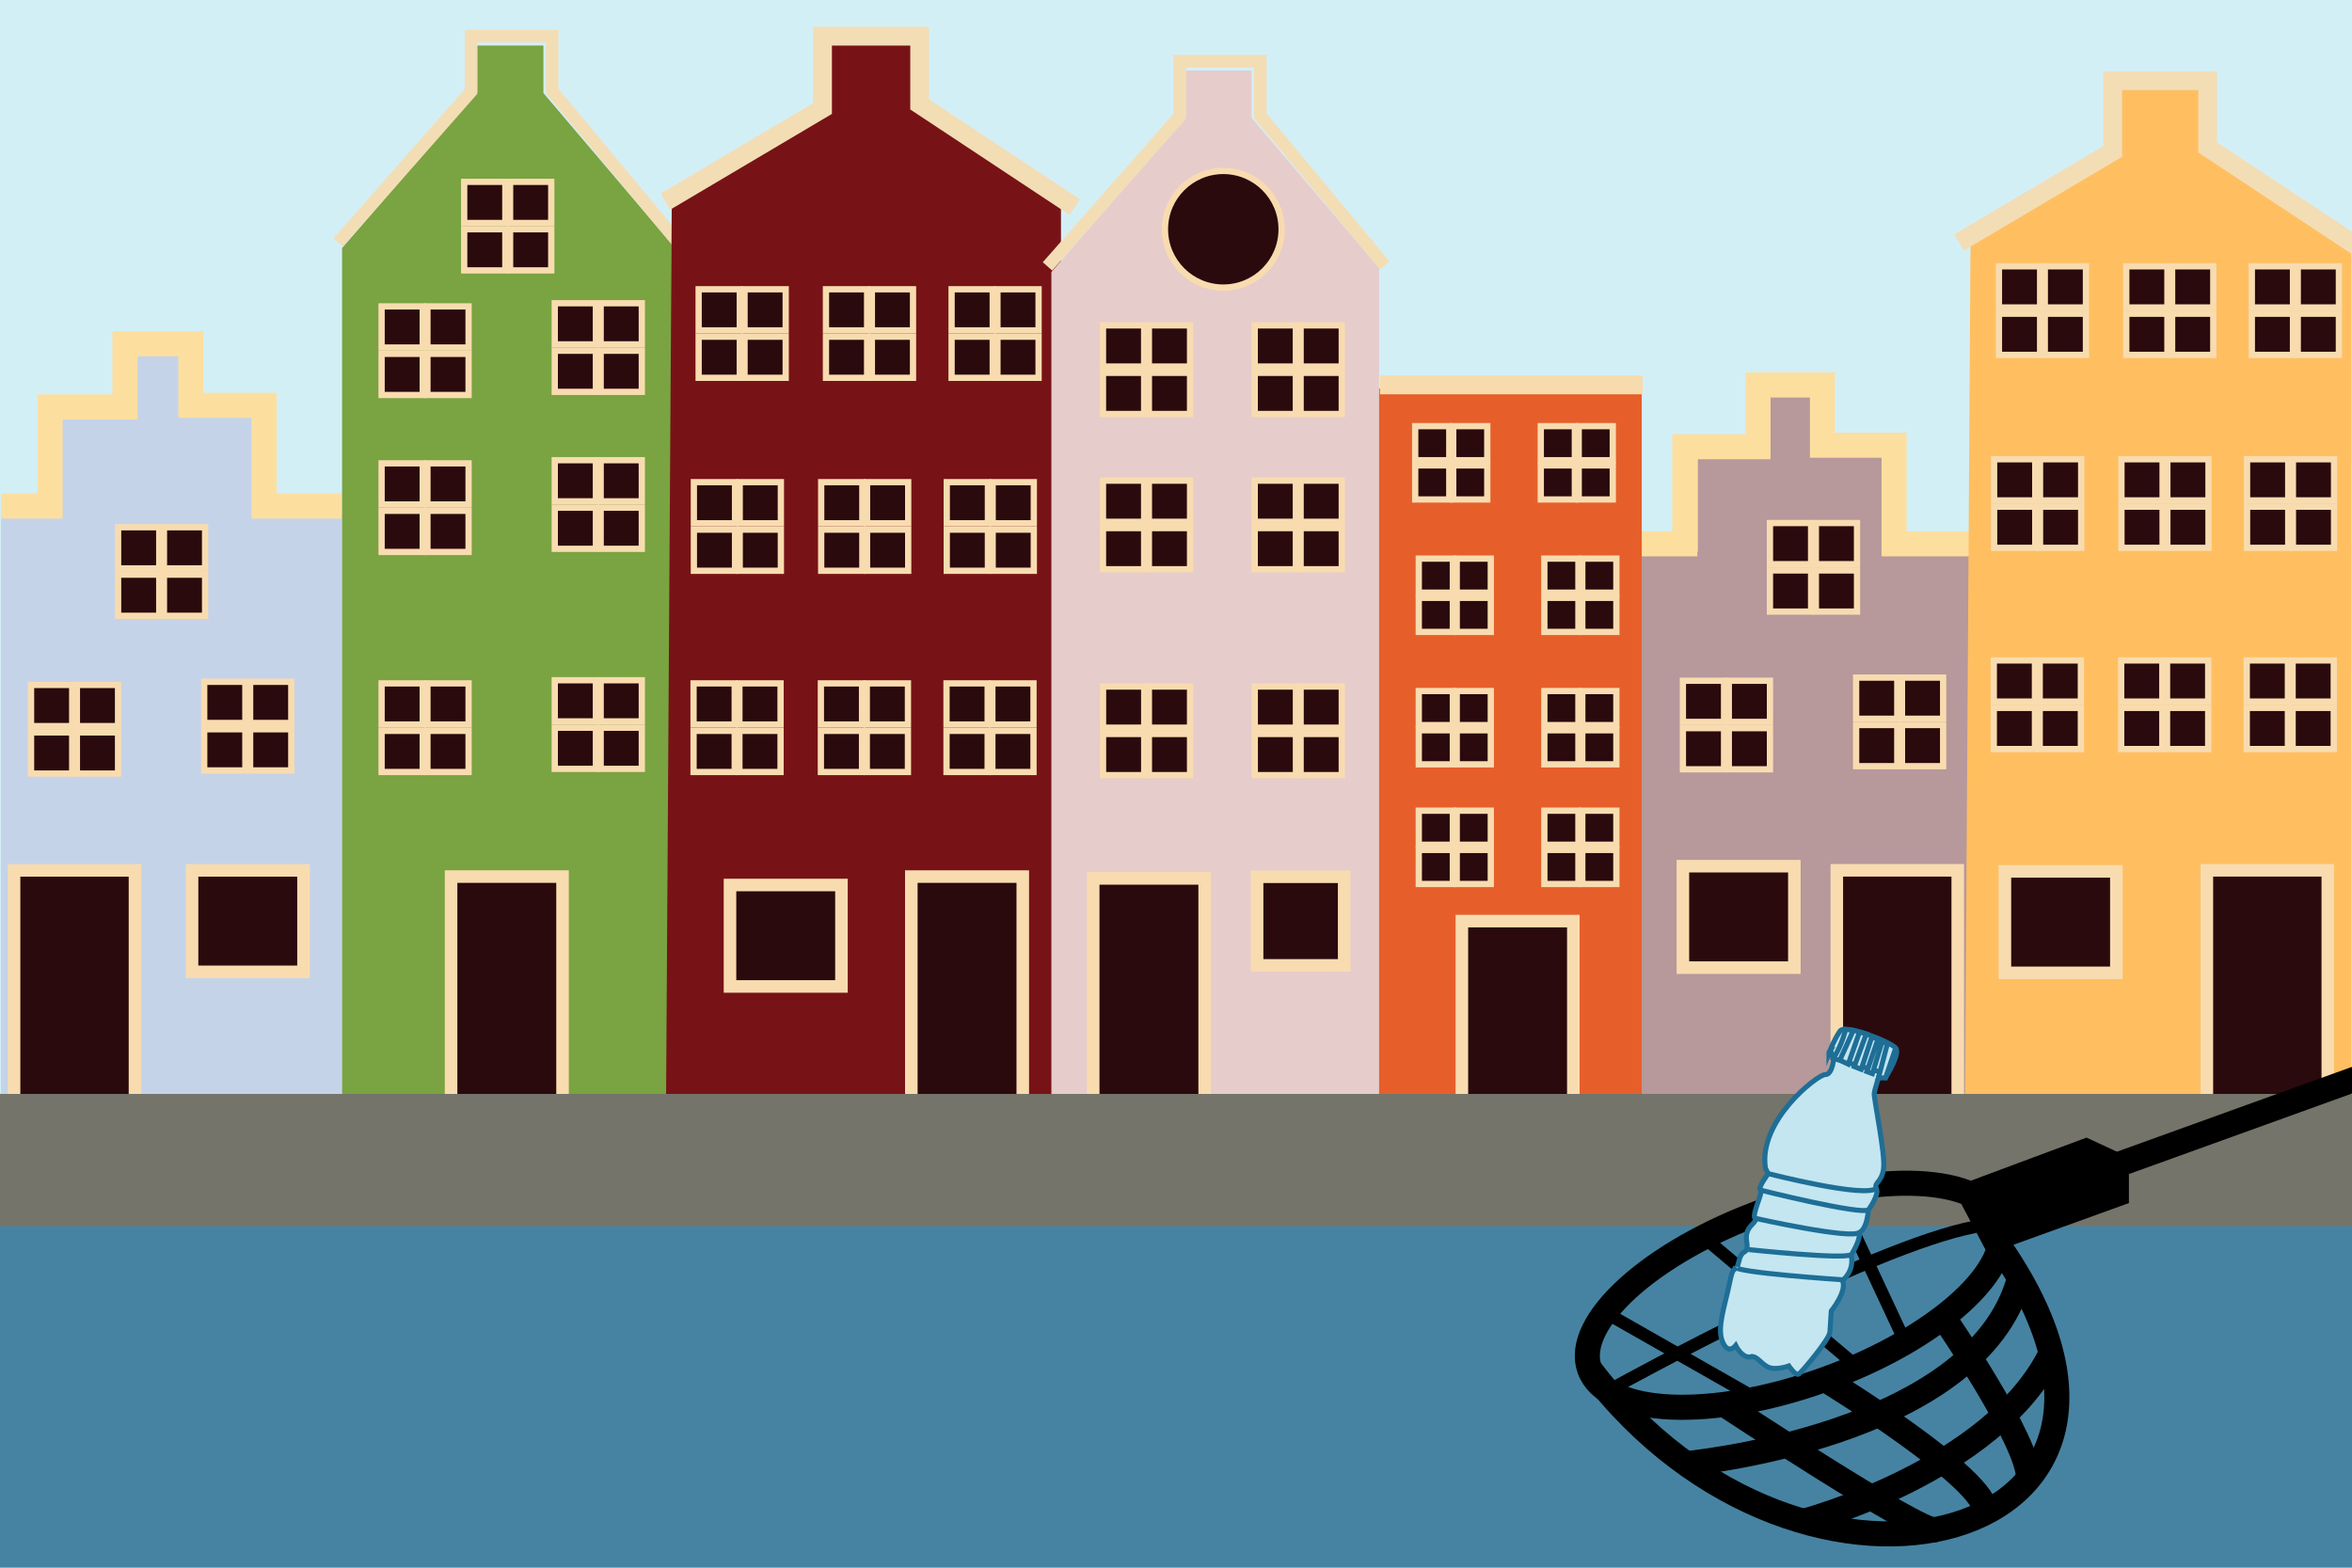 <?xml version="1.0" encoding="UTF-8"?>
<svg id="Layer_1" data-name="Layer 1" xmlns="http://www.w3.org/2000/svg" viewBox="0 0 375 250">
  <defs>
    <style>
      .cls-1, .cls-2, .cls-3, .cls-4, .cls-5, .cls-6, .cls-7, .cls-8, .cls-9, .cls-10 {
        stroke-miterlimit: 10;
      }

      .cls-1, .cls-4, .cls-7 {
        stroke-width: 2px;
      }

      .cls-1, .cls-5, .cls-7, .cls-9, .cls-10 {
        fill: none;
      }

      .cls-1, .cls-9 {
        stroke: #f3ddb5;
      }

      .cls-2 {
        fill: #c3e6f1;
        stroke: #1e6e96;
        stroke-width: .8px;
      }

      .cls-3 {
        fill: #f8dbac;
        stroke: #f8dbac;
      }

      .cls-3, .cls-9 {
        stroke-width: 3px;
      }

      .cls-11 {
        fill: #b7989b;
      }

      .cls-4, .cls-6 {
        fill: #2a0a0d;
        stroke: #f8dcb0;
      }

      .cls-12 {
        fill: #4683a2;
      }

      .cls-13 {
        fill: #e7cccc;
      }

      .cls-5 {
        stroke: #fcdf9f;
      }

      .cls-5, .cls-8, .cls-10 {
        stroke-width: 4px;
      }

      .cls-14 {
        fill: #c5d3e8;
      }

      .cls-15 {
        fill: #7aa341;
      }

      .cls-16 {
        fill: #ffbf61;
      }

      .cls-17 {
        fill: #771316;
      }

      .cls-7, .cls-8, .cls-10 {
        stroke: #000;
      }

      .cls-18 {
        fill: #74746b;
      }

      .cls-19 {
        fill: #74746a;
      }

      .cls-20 {
        fill: #d3eff6;
      }

      .cls-21 {
        fill: #e65f2b;
      }
    </style>
  </defs>
  <rect class="cls-20" x="-49.29" y="-19.8" width="476.89" height="210.26"/>
  <rect class="cls-18" x="-2.13" y="174.57" width="377.13" height="21.07"/>
  <rect class="cls-12" x="-25.85" y="190.71" width="417.32" height="154.16"/>
  <g>
    <polygon class="cls-14" points=".16 82.25 9.29 82.25 9.29 66.06 20.91 66.06 20.91 55.68 29.5 55.68 29.5 66.06 41.43 66.06 41.43 82.01 54.54 82.01 54.54 175.03 .16 175.03 .16 82.25"/>
    <polyline class="cls-5" points=".16 80.71 7.99 80.71 7.99 64.89 19.92 64.89 19.92 54.81 30.43 54.81 30.43 64.64 42.11 64.64 42.11 80.71 54.54 80.71"/>
    <polygon class="cls-15" points="54.54 175.03 54.54 39.56 76.09 14.67 76.09 7.26 86.64 7.26 86.64 14.84 107.08 38.9 107.08 175.03 54.54 175.03"/>
    <polyline class="cls-1" points="53.92 38.66 75.1 14.59 75.1 5.77 88.04 5.77 88.04 14.51 107.98 38.49"/>
    <polygon class="cls-17" points="106.2 175.03 169.16 175.03 169.16 32.15 145.76 16.65 145.76 5.77 130.26 5.77 130.26 17.31 107.11 31.49 106.2 175.03"/>
    <polyline class="cls-9" points="106.09 32.15 131.14 17.31 131.14 5.77 146.63 5.77 146.63 16.65 171.37 33.03"/>
  </g>
  <rect class="cls-4" x="2.24" y="138.8" width="19.28" height="37.02"/>
  <g>
    <polygon class="cls-11" points="261.76 87.96 270.69 87.96 270.69 72.12 282.06 72.12 282.06 61.96 290.47 61.96 290.47 72.12 302.14 72.12 302.14 87.72 314.96 87.72 314.96 178.73 261.76 178.73 261.76 87.96"/>
    <polyline class="cls-5" points="260.95 86.72 268.62 86.72 268.62 71.24 280.29 71.24 280.29 61.39 290.57 61.39 290.57 71 301.99 71 301.99 86.72 314.15 86.72"/>
    <polygon class="cls-13" points="167.63 178.12 167.63 43.38 189.06 18.63 189.06 11.25 199.55 11.25 199.55 18.79 219.88 42.73 219.88 178.12 167.63 178.12"/>
    <polyline class="cls-1" points="167.01 42.48 188.08 18.55 188.08 9.78 200.95 9.78 200.95 18.47 220.78 42.32"/>
    <polygon class="cls-16" points="313.29 178.45 374.89 178.45 374.89 38.67 351.99 23.51 351.99 12.87 336.84 12.87 336.84 24.16 314.18 38.03 313.29 178.45"/>
    <polyline class="cls-9" points="312.33 38.67 336.84 24.16 336.84 12.87 351.99 12.87 351.99 23.51 376.2 39.53"/>
    <rect class="cls-21" x="219.88" y="61.96" width="41.88" height="116.16"/>
  </g>
  <line class="cls-3" x1="261.9" y1="61.38" x2="220.02" y2="61.38"/>
  <rect class="cls-4" x="30.62" y="138.8" width="17.77" height="16.18"/>
  <rect class="cls-4" x="145.3" y="139.79" width="17.77" height="36.03"/>
  <g>
    <rect class="cls-6" x="4.95" y="109.23" width="6.56" height="6.56"/>
    <rect class="cls-6" x="12.26" y="109.23" width="6.56" height="6.56"/>
    <rect class="cls-6" x="4.95" y="116.8" width="6.56" height="6.56"/>
    <rect class="cls-6" x="12.26" y="116.8" width="6.56" height="6.56"/>
  </g>
  <rect class="cls-4" x="174.3" y="140.08" width="17.77" height="36.03"/>
  <g>
    <rect class="cls-6" x="32.56" y="108.73" width="6.56" height="6.56"/>
    <rect class="cls-6" x="39.88" y="108.73" width="6.56" height="6.56"/>
    <rect class="cls-6" x="32.56" y="116.3" width="6.56" height="6.56"/>
    <rect class="cls-6" x="39.88" y="116.3" width="6.56" height="6.56"/>
  </g>
  <rect class="cls-4" x="351.86" y="138.79" width="19.28" height="37.02"/>
  <g>
    <rect class="cls-6" x="18.83" y="84.08" width="6.56" height="6.56"/>
    <rect class="cls-6" x="26.14" y="84.08" width="6.56" height="6.56"/>
    <rect class="cls-6" x="18.83" y="91.64" width="6.56" height="6.56"/>
    <rect class="cls-6" x="26.14" y="91.64" width="6.56" height="6.56"/>
  </g>
  <rect class="cls-4" x="233.08" y="146.89" width="17.77" height="29.23"/>
  <rect class="cls-4" x="71.92" y="139.79" width="17.77" height="36.03"/>
  <rect class="cls-4" x="292.86" y="138.79" width="19.28" height="37.02"/>
  <rect class="cls-19" x="-2.13" y="174.45" width="377.13" height="21.07"/>
  <g>
    <rect class="cls-6" x="60.84" y="108.98" width="6.56" height="6.56"/>
    <rect class="cls-6" x="68.15" y="108.98" width="6.56" height="6.56"/>
    <rect class="cls-6" x="60.84" y="116.55" width="6.56" height="6.56"/>
    <rect class="cls-6" x="68.15" y="116.55" width="6.56" height="6.56"/>
  </g>
  <g>
    <rect class="cls-6" x="88.45" y="108.48" width="6.56" height="6.56"/>
    <rect class="cls-6" x="95.77" y="108.48" width="6.56" height="6.56"/>
    <rect class="cls-6" x="88.45" y="116.05" width="6.56" height="6.56"/>
    <rect class="cls-6" x="95.77" y="116.05" width="6.56" height="6.56"/>
  </g>
  <g>
    <rect class="cls-6" x="60.84" y="73.89" width="6.56" height="6.56"/>
    <rect class="cls-6" x="68.15" y="73.89" width="6.56" height="6.56"/>
    <rect class="cls-6" x="60.84" y="81.46" width="6.56" height="6.56"/>
    <rect class="cls-6" x="68.15" y="81.46" width="6.56" height="6.56"/>
  </g>
  <g>
    <rect class="cls-6" x="88.45" y="73.39" width="6.56" height="6.56"/>
    <rect class="cls-6" x="95.77" y="73.39" width="6.56" height="6.56"/>
    <rect class="cls-6" x="88.45" y="80.96" width="6.56" height="6.56"/>
    <rect class="cls-6" x="95.77" y="80.96" width="6.56" height="6.56"/>
  </g>
  <g>
    <rect class="cls-6" x="74.01" y="29" width="6.56" height="6.56"/>
    <rect class="cls-6" x="81.33" y="29" width="6.56" height="6.56"/>
    <rect class="cls-6" x="74.01" y="36.56" width="6.56" height="6.56"/>
    <rect class="cls-6" x="81.33" y="36.56" width="6.56" height="6.56"/>
  </g>
  <g>
    <g>
      <rect class="cls-6" x="110.58" y="108.98" width="6.56" height="6.56"/>
      <rect class="cls-6" x="117.89" y="108.98" width="6.56" height="6.56"/>
      <rect class="cls-6" x="110.58" y="116.55" width="6.56" height="6.56"/>
      <rect class="cls-6" x="117.89" y="116.55" width="6.56" height="6.56"/>
    </g>
    <g>
      <rect class="cls-6" x="130.88" y="108.98" width="6.56" height="6.56"/>
      <rect class="cls-6" x="138.2" y="108.98" width="6.56" height="6.56"/>
      <rect class="cls-6" x="130.88" y="116.55" width="6.56" height="6.56"/>
      <rect class="cls-6" x="138.2" y="116.55" width="6.56" height="6.56"/>
    </g>
    <g>
      <rect class="cls-6" x="150.91" y="108.98" width="6.56" height="6.56"/>
      <rect class="cls-6" x="158.22" y="108.98" width="6.56" height="6.56"/>
      <rect class="cls-6" x="150.91" y="116.55" width="6.56" height="6.56"/>
      <rect class="cls-6" x="158.22" y="116.55" width="6.56" height="6.56"/>
    </g>
  </g>
  <g>
    <g>
      <rect class="cls-6" x="110.63" y="76.89" width="6.56" height="6.56"/>
      <rect class="cls-6" x="117.94" y="76.89" width="6.56" height="6.56"/>
      <rect class="cls-6" x="110.63" y="84.46" width="6.56" height="6.56"/>
      <rect class="cls-6" x="117.94" y="84.46" width="6.56" height="6.56"/>
    </g>
    <g>
      <rect class="cls-6" x="130.93" y="76.89" width="6.56" height="6.56"/>
      <rect class="cls-6" x="138.24" y="76.89" width="6.56" height="6.56"/>
      <rect class="cls-6" x="130.93" y="84.46" width="6.56" height="6.56"/>
      <rect class="cls-6" x="138.24" y="84.46" width="6.56" height="6.56"/>
    </g>
    <g>
      <rect class="cls-6" x="150.95" y="76.89" width="6.56" height="6.56"/>
      <rect class="cls-6" x="158.27" y="76.89" width="6.56" height="6.56"/>
      <rect class="cls-6" x="150.95" y="84.46" width="6.56" height="6.56"/>
      <rect class="cls-6" x="158.27" y="84.46" width="6.56" height="6.56"/>
    </g>
  </g>
  <g>
    <g>
      <rect class="cls-6" x="111.39" y="46.13" width="6.56" height="6.56"/>
      <rect class="cls-6" x="118.71" y="46.13" width="6.56" height="6.56"/>
      <rect class="cls-6" x="111.39" y="53.69" width="6.56" height="6.56"/>
      <rect class="cls-6" x="118.71" y="53.69" width="6.56" height="6.56"/>
    </g>
    <g>
      <rect class="cls-6" x="131.69" y="46.13" width="6.56" height="6.56"/>
      <rect class="cls-6" x="139.01" y="46.13" width="6.56" height="6.56"/>
      <rect class="cls-6" x="131.69" y="53.69" width="6.56" height="6.56"/>
      <rect class="cls-6" x="139.01" y="53.69" width="6.56" height="6.56"/>
    </g>
    <g>
      <rect class="cls-6" x="151.72" y="46.13" width="6.56" height="6.56"/>
      <rect class="cls-6" x="159.03" y="46.13" width="6.56" height="6.56"/>
      <rect class="cls-6" x="151.72" y="53.69" width="6.56" height="6.56"/>
      <rect class="cls-6" x="159.03" y="53.69" width="6.56" height="6.56"/>
    </g>
  </g>
  <g>
    <rect class="cls-6" x="175.87" y="109.48" width="6.56" height="6.56"/>
    <rect class="cls-6" x="183.18" y="109.48" width="6.56" height="6.56"/>
    <rect class="cls-6" x="175.87" y="117.05" width="6.56" height="6.56"/>
    <rect class="cls-6" x="183.18" y="117.05" width="6.56" height="6.56"/>
  </g>
  <g>
    <rect class="cls-6" x="200.06" y="109.48" width="6.56" height="6.56"/>
    <rect class="cls-6" x="207.37" y="109.48" width="6.56" height="6.56"/>
    <rect class="cls-6" x="200.06" y="117.05" width="6.56" height="6.56"/>
    <rect class="cls-6" x="207.37" y="117.05" width="6.56" height="6.56"/>
  </g>
  <circle class="cls-6" cx="195.04" cy="36.56" r="9.3"/>
  <g>
    <rect class="cls-6" x="175.86" y="76.65" width="6.56" height="6.56"/>
    <rect class="cls-6" x="183.18" y="76.65" width="6.56" height="6.56"/>
    <rect class="cls-6" x="175.86" y="84.22" width="6.56" height="6.56"/>
    <rect class="cls-6" x="183.18" y="84.22" width="6.56" height="6.56"/>
  </g>
  <g>
    <rect class="cls-6" x="200.05" y="76.65" width="6.56" height="6.56"/>
    <rect class="cls-6" x="207.37" y="76.65" width="6.56" height="6.56"/>
    <rect class="cls-6" x="200.05" y="84.22" width="6.56" height="6.56"/>
    <rect class="cls-6" x="207.37" y="84.22" width="6.56" height="6.56"/>
  </g>
  <g>
    <rect class="cls-6" x="175.86" y="51.89" width="6.56" height="6.56"/>
    <rect class="cls-6" x="183.18" y="51.89" width="6.56" height="6.56"/>
    <rect class="cls-6" x="175.86" y="59.46" width="6.56" height="6.56"/>
    <rect class="cls-6" x="183.18" y="59.46" width="6.56" height="6.56"/>
  </g>
  <g>
    <rect class="cls-6" x="200.05" y="51.89" width="6.56" height="6.56"/>
    <rect class="cls-6" x="207.37" y="51.89" width="6.56" height="6.56"/>
    <rect class="cls-6" x="200.05" y="59.46" width="6.56" height="6.56"/>
    <rect class="cls-6" x="207.37" y="59.46" width="6.56" height="6.56"/>
  </g>
  <g>
    <rect class="cls-6" x="60.84" y="48.86" width="6.56" height="6.56"/>
    <rect class="cls-6" x="68.15" y="48.86" width="6.56" height="6.56"/>
    <rect class="cls-6" x="60.84" y="56.43" width="6.56" height="6.56"/>
    <rect class="cls-6" x="68.15" y="56.43" width="6.56" height="6.56"/>
  </g>
  <g>
    <rect class="cls-6" x="88.45" y="48.36" width="6.56" height="6.56"/>
    <rect class="cls-6" x="95.77" y="48.36" width="6.56" height="6.56"/>
    <rect class="cls-6" x="88.45" y="55.93" width="6.56" height="6.56"/>
    <rect class="cls-6" x="95.77" y="55.93" width="6.56" height="6.56"/>
  </g>
  <rect class="cls-4" x="116.39" y="141.13" width="17.77" height="16.18"/>
  <rect class="cls-4" x="200.43" y="139.82" width="13.88" height="14.13"/>
  <g>
    <rect class="cls-6" x="225.64" y="67.96" width="5.43" height="5.43"/>
    <rect class="cls-6" x="231.7" y="67.96" width="5.43" height="5.43"/>
    <rect class="cls-6" x="225.64" y="74.22" width="5.43" height="5.43"/>
    <rect class="cls-6" x="231.7" y="74.22" width="5.43" height="5.43"/>
  </g>
  <g>
    <rect class="cls-6" x="245.66" y="67.96" width="5.43" height="5.43"/>
    <rect class="cls-6" x="251.71" y="67.96" width="5.43" height="5.43"/>
    <rect class="cls-6" x="245.66" y="74.22" width="5.43" height="5.43"/>
    <rect class="cls-6" x="251.71" y="74.22" width="5.43" height="5.43"/>
  </g>
  <g>
    <rect class="cls-6" x="226.21" y="89.08" width="5.43" height="5.43"/>
    <rect class="cls-6" x="232.26" y="89.08" width="5.43" height="5.43"/>
    <rect class="cls-6" x="226.21" y="95.34" width="5.43" height="5.43"/>
    <rect class="cls-6" x="232.26" y="95.34" width="5.43" height="5.43"/>
  </g>
  <g>
    <rect class="cls-6" x="246.23" y="89.08" width="5.43" height="5.43"/>
    <rect class="cls-6" x="252.28" y="89.08" width="5.43" height="5.43"/>
    <rect class="cls-6" x="246.23" y="95.34" width="5.43" height="5.43"/>
    <rect class="cls-6" x="252.28" y="95.34" width="5.43" height="5.43"/>
  </g>
  <g>
    <rect class="cls-6" x="226.21" y="110.2" width="5.43" height="5.43"/>
    <rect class="cls-6" x="232.26" y="110.2" width="5.43" height="5.43"/>
    <rect class="cls-6" x="226.21" y="116.46" width="5.43" height="5.43"/>
    <rect class="cls-6" x="232.26" y="116.46" width="5.43" height="5.43"/>
  </g>
  <g>
    <rect class="cls-6" x="246.23" y="110.2" width="5.43" height="5.43"/>
    <rect class="cls-6" x="252.28" y="110.2" width="5.43" height="5.43"/>
    <rect class="cls-6" x="246.23" y="116.46" width="5.43" height="5.43"/>
    <rect class="cls-6" x="252.28" y="116.46" width="5.43" height="5.43"/>
  </g>
  <g>
    <rect class="cls-6" x="226.21" y="129.28" width="5.43" height="5.43"/>
    <rect class="cls-6" x="232.26" y="129.28" width="5.43" height="5.43"/>
    <rect class="cls-6" x="226.21" y="135.54" width="5.43" height="5.43"/>
    <rect class="cls-6" x="232.26" y="135.54" width="5.43" height="5.43"/>
  </g>
  <g>
    <rect class="cls-6" x="246.23" y="129.28" width="5.43" height="5.43"/>
    <rect class="cls-6" x="252.28" y="129.28" width="5.43" height="5.43"/>
    <rect class="cls-6" x="246.23" y="135.54" width="5.43" height="5.43"/>
    <rect class="cls-6" x="252.28" y="135.54" width="5.43" height="5.43"/>
  </g>
  <rect class="cls-4" x="268.32" y="138.13" width="17.77" height="16.18"/>
  <g>
    <rect class="cls-6" x="268.32" y="108.56" width="6.56" height="6.56"/>
    <rect class="cls-6" x="275.64" y="108.56" width="6.56" height="6.56"/>
    <rect class="cls-6" x="268.32" y="116.12" width="6.56" height="6.56"/>
    <rect class="cls-6" x="275.64" y="116.12" width="6.56" height="6.56"/>
  </g>
  <g>
    <rect class="cls-6" x="295.94" y="108.06" width="6.56" height="6.56"/>
    <rect class="cls-6" x="303.25" y="108.06" width="6.56" height="6.56"/>
    <rect class="cls-6" x="295.94" y="115.62" width="6.56" height="6.56"/>
    <rect class="cls-6" x="303.25" y="115.62" width="6.56" height="6.56"/>
  </g>
  <g>
    <rect class="cls-6" x="282.2" y="83.41" width="6.56" height="6.56"/>
    <rect class="cls-6" x="289.52" y="83.41" width="6.56" height="6.56"/>
    <rect class="cls-6" x="282.2" y="90.97" width="6.56" height="6.56"/>
    <rect class="cls-6" x="289.52" y="90.97" width="6.56" height="6.56"/>
  </g>
  <g>
    <g>
      <rect class="cls-6" x="317.89" y="105.32" width="6.56" height="6.56"/>
      <rect class="cls-6" x="325.21" y="105.32" width="6.56" height="6.56"/>
      <rect class="cls-6" x="317.89" y="112.89" width="6.56" height="6.56"/>
      <rect class="cls-6" x="325.21" y="112.89" width="6.56" height="6.56"/>
    </g>
    <g>
      <rect class="cls-6" x="338.2" y="105.32" width="6.56" height="6.56"/>
      <rect class="cls-6" x="345.51" y="105.32" width="6.56" height="6.56"/>
      <rect class="cls-6" x="338.2" y="112.89" width="6.56" height="6.56"/>
      <rect class="cls-6" x="345.51" y="112.89" width="6.56" height="6.56"/>
    </g>
    <g>
      <rect class="cls-6" x="358.22" y="105.32" width="6.56" height="6.56"/>
      <rect class="cls-6" x="365.53" y="105.32" width="6.56" height="6.56"/>
      <rect class="cls-6" x="358.22" y="112.89" width="6.56" height="6.56"/>
      <rect class="cls-6" x="365.53" y="112.89" width="6.56" height="6.56"/>
    </g>
  </g>
  <g>
    <g>
      <rect class="cls-6" x="317.94" y="73.24" width="6.56" height="6.56"/>
      <rect class="cls-6" x="325.26" y="73.24" width="6.56" height="6.56"/>
      <rect class="cls-6" x="317.94" y="80.8" width="6.56" height="6.56"/>
      <rect class="cls-6" x="325.26" y="80.8" width="6.56" height="6.56"/>
    </g>
    <g>
      <rect class="cls-6" x="338.24" y="73.24" width="6.56" height="6.56"/>
      <rect class="cls-6" x="345.56" y="73.24" width="6.56" height="6.56"/>
      <rect class="cls-6" x="338.24" y="80.8" width="6.56" height="6.56"/>
      <rect class="cls-6" x="345.56" y="80.8" width="6.56" height="6.56"/>
    </g>
    <g>
      <rect class="cls-6" x="358.27" y="73.24" width="6.56" height="6.56"/>
      <rect class="cls-6" x="365.58" y="73.24" width="6.56" height="6.56"/>
      <rect class="cls-6" x="358.27" y="80.8" width="6.56" height="6.56"/>
      <rect class="cls-6" x="365.58" y="80.8" width="6.56" height="6.56"/>
    </g>
  </g>
  <g>
    <g>
      <rect class="cls-6" x="318.71" y="42.47" width="6.56" height="6.56"/>
      <rect class="cls-6" x="326.02" y="42.47" width="6.56" height="6.56"/>
      <rect class="cls-6" x="318.71" y="50.03" width="6.56" height="6.56"/>
      <rect class="cls-6" x="326.02" y="50.03" width="6.56" height="6.56"/>
    </g>
    <g>
      <rect class="cls-6" x="339.01" y="42.47" width="6.56" height="6.56"/>
      <rect class="cls-6" x="346.32" y="42.47" width="6.56" height="6.56"/>
      <rect class="cls-6" x="339.01" y="50.03" width="6.56" height="6.56"/>
      <rect class="cls-6" x="346.32" y="50.03" width="6.56" height="6.56"/>
    </g>
    <g>
      <rect class="cls-6" x="359.03" y="42.47" width="6.56" height="6.56"/>
      <rect class="cls-6" x="366.35" y="42.47" width="6.56" height="6.56"/>
      <rect class="cls-6" x="359.03" y="50.03" width="6.56" height="6.56"/>
      <rect class="cls-6" x="366.35" y="50.03" width="6.56" height="6.56"/>
    </g>
  </g>
  <rect class="cls-4" x="319.66" y="138.96" width="17.77" height="16.18"/>
  <line class="cls-10" x1="478.99" y1="134.71" x2="319.66" y2="192.24"/>
  <polygon class="cls-8" points="337.43 185.83 332.59 183.58 314.15 190.45 317.89 197.51 337.43 190.45 337.43 185.83"/>
  <path class="cls-10" d="M290.94,219.96s26.21,16.01,25.63,21.25"/>
  <line class="cls-7" x1="257.15" y1="210" x2="280.09" y2="223.06"/>
  <line class="cls-7" x1="271.6" y1="197.28" x2="296.08" y2="217.91"/>
  <line class="cls-7" x1="292.86" y1="190.71" x2="303.76" y2="214.03"/>
  <ellipse class="cls-10" cx="286.09" cy="206.53" rx="34.7" ry="14.28" transform="translate(-53.14 109.44) rotate(-19.85)"/>
  <path class="cls-7" d="M257.71,221.06s40.24-22.23,57.24-25.43"/>
  <path class="cls-10" d="M253.45,218.31c34.3,45.46,99.49,27.76,64.44-20.8"/>
  <g id="Layer_2" data-name="Layer 2">
    <path class="cls-2" d="M291.61,167.92s.95-2.41,1.79-3.53,8.07,1.79,8.85,2.74-1.59,4.67-1.59,4.67c0,0-9.52-3.06-9.01-3.91l-.04.02Z"/>
    <g>
      <path class="cls-2" d="M292.37,168.68s-.15,2.7-1.37,2.69-10.71,7.36-9.52,14.93l.43.88s-1.71,2.26-1.23,2.6-1.36,3.71-.88,4.51-1.7,1.13-1.32,3.63-.7.87-1.23,3.21-.77-.15-1.5,3.5-2.03,7-1.14,9.27,2.13.68,2.13.68c0,0,1.13,2.31,2.62,1.73.95.13,1.29,1.03,2.48,1.67s3.37-.15,3.37-.15c0,0,1.1,1.66,1.61,1.28s4.85-5.51,4.94-6.69.22-3.36.22-3.36c0,0,2.58-3.19,1.78-4.85,2.09-1.84,1.38-4.07,1.38-4.07,0,0,1.45-2.19,1.34-3.59,1.29-.75,1.4-3.58,1.4-3.58,0,0,1.77-2.4,1.3-3.41s.79-.88,1.13-3.14-1.58-11.29-1.48-12.07.96-3.39.96-3.39l-7.46-2.18.05-.08Z"/>
      <path class="cls-2" d="M281.89,187.15s15.61,4.02,17.34,2.31"/>
      <path class="cls-2" d="M280.68,189.79s16.01,4.01,17.26,3.13"/>
      <path class="cls-2" d="M279.78,194.27s15.74,3.52,16.71,2.22"/>
      <path class="cls-2" d="M278.77,199.27s15.3,1.63,16.38.8"/>
      <path class="cls-2" d="M293.79,204.09s-17.6-1.17-17.08-2.08"/>
      <path class="cls-2" d="M292.37,168.68c1.35-2.12,1.9-4.52,1.9-4.52l1.22.16-2.15,4.74,1.34.64,1.8-5.12,1.07.31-1.91,5.19,1.11.44,1.67-5.09,1.02.24-1.79,5.21.88.33,1.54-5.05.87.24-1.45,5.5h1.13s1.59-4.66,1.59-4.66"/>
    </g>
  </g>
  <path class="cls-10" d="M274.89,223.95s31.17,20.57,33.6,20"/>
  <path class="cls-10" d="M309.82,210s13.88,20.1,13.6,25.83"/>
  <path class="cls-10" d="M268.32,233.47s46.87-4.15,53.67-29.65"/>
  <path class="cls-10" d="M287.55,242.61s30.32-7.99,39.48-26.81"/>
</svg>
